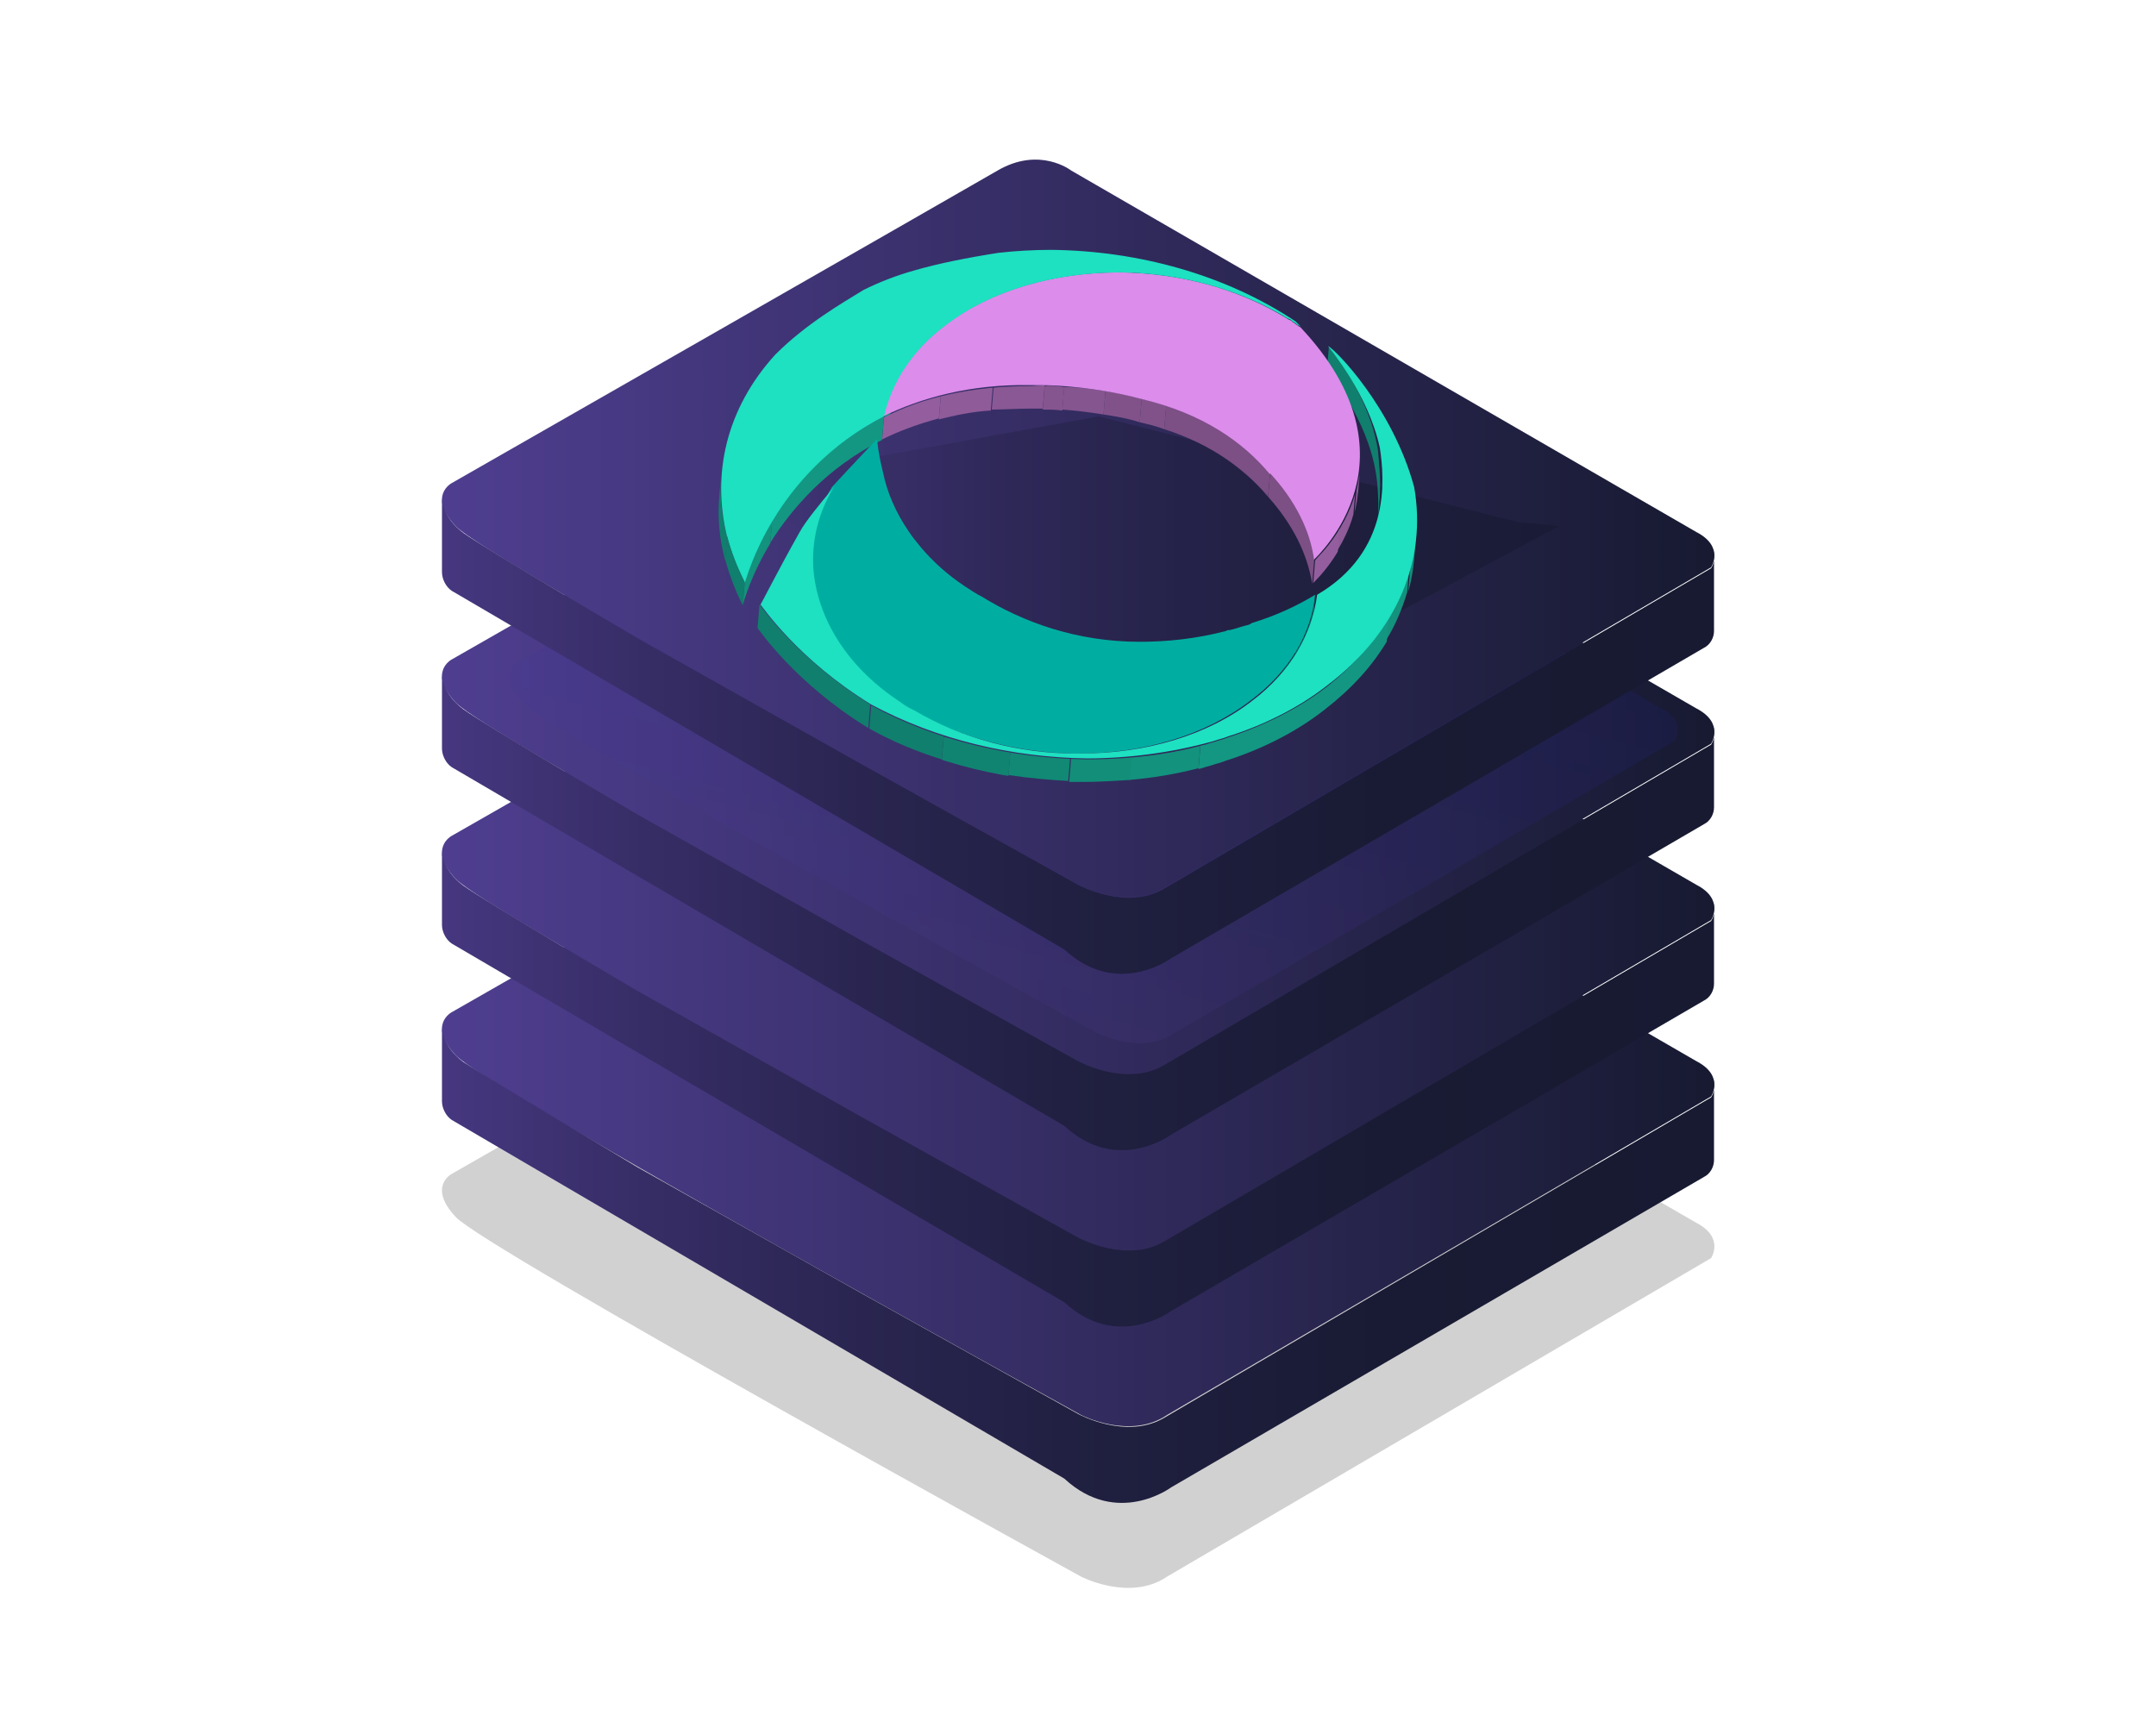 <?xml version="1.0" encoding="utf-8"?>
<!-- Generator: Adobe Illustrator 24.2.0, SVG Export Plug-In . SVG Version: 6.00 Build 0)  -->
<svg version="1.1" id="Capa_1" xmlns="http://www.w3.org/2000/svg" xmlns:xlink="http://www.w3.org/1999/xlink" x="0px" y="0px"
	 viewBox="0 0 220 177" style="enable-background:new 0 0 220 177;" xml:space="preserve">
<style type="text/css">
	.st0{opacity:0.2;fill:#1E1A21;enable-background:new    ;}
	.st1{fill:url(#SVGID_1_);}
	.st2{fill:url(#SVGID_2_);}
	.st3{fill:url(#SVGID_3_);}
	.st4{fill:url(#SVGID_4_);}
	.st5{fill:url(#SVGID_5_);}
	.st6{fill:url(#SVGID_6_);}
	.st7{opacity:0.25;fill:url(#SVGID_7_);enable-background:new    ;}
	.st8{fill:url(#SVGID_8_);}
	.st9{fill:url(#SVGID_9_);}
	.st10{opacity:0.6;fill:url(#SVGID_10_);enable-background:new    ;}
	.st11{enable-background:new    ;}
	.st12{clip-path:url(#SVGID_12_);enable-background:new    ;}
	.st13{fill:#107F6D;}
	.st14{fill:#118471;}
	.st15{fill:#118975;}
	.st16{fill:#128E79;}
	.st17{clip-path:url(#SVGID_14_);enable-background:new    ;}
	.st18{clip-path:url(#SVGID_16_);enable-background:new    ;}
	.st19{fill:#13927D;}
	.st20{fill:#139782;}
	.st21{clip-path:url(#SVGID_18_);enable-background:new    ;}
	.st22{fill:#81528A;}
	.st23{fill:#85558F;}
	.st24{clip-path:url(#SVGID_20_);enable-background:new    ;}
	.st25{clip-path:url(#SVGID_22_);enable-background:new    ;}
	.st26{fill:#8A5894;}
	.st27{fill:#8F5B99;}
	.st28{fill:#945E9E;}
	.st29{clip-path:url(#SVGID_24_);enable-background:new    ;}
	.st30{fill:#7C4F85;}
	.st31{clip-path:url(#SVGID_26_);enable-background:new    ;}
	.st32{clip-path:url(#SVGID_28_);enable-background:new    ;}
	.st33{fill:#DC8CEB;}
	.st34{clip-path:url(#SVGID_30_);enable-background:new    ;}
	.st35{clip-path:url(#SVGID_32_);enable-background:new    ;}
	.st36{clip-path:url(#SVGID_34_);enable-background:new    ;}
	.st37{clip-path:url(#SVGID_36_);enable-background:new    ;}
	.st38{fill:#1DE1C1;}
	.st39{clip-path:url(#SVGID_38_);enable-background:new    ;}
	.st40{clip-path:url(#SVGID_40_);enable-background:new    ;}
	.st41{fill:#006D65;}
	.st42{fill:#007168;}
	.st43{fill:#00756C;}
	.st44{clip-path:url(#SVGID_42_);enable-background:new    ;}
	.st45{fill:#00AEA1;}
	.st46{clip-path:url(#SVGID_44_);enable-background:new    ;}
</style>
<path class="st0" d="M46.1,119.8c0,0-2.5,1.3,0.4,4.4c2.9,3.2,63.8,36.7,63.8,36.7s5,2.6,8.8,0l55.5-32.5c0,0,1.4-2.1-1.5-3.6
	l-63.8-36.9c0,0-3.2-2.5-7.5,0S46.1,119.8,46.1,119.8z"/>
<linearGradient id="SVGID_1_" gradientUnits="userSpaceOnUse" x1="45.099" y1="70.078" x2="174.938" y2="70.078" gradientTransform="matrix(1 0 0 -1 0 178)">
	<stop  offset="0" style="stop-color:#4F3E90"/>
	<stop  offset="1" style="stop-color:#171A31"/>
</linearGradient>
<path class="st1" d="M46.1,103.3c0,0-2.5,1.3,0.4,4.4c2.9,3.2,63.8,36.7,63.8,36.7s5,2.6,8.8,0l55.5-32.5c0,0,1.4-2.1-1.5-3.6
	l-63.8-36.9c0,0-3.2-2.5-7.5,0S46.1,103.3,46.1,103.3z"/>
<linearGradient id="SVGID_2_" gradientUnits="userSpaceOnUse" x1="45.1" y1="48.909" x2="174.947" y2="48.909" gradientTransform="matrix(1 0 0 -1 0 178)">
	<stop  offset="0" style="stop-color:#463780"/>
	<stop  offset="0.143" style="stop-color:#382E68"/>
	<stop  offset="0.331" style="stop-color:#292550"/>
	<stop  offset="0.529" style="stop-color:#1F1F3F"/>
	<stop  offset="0.743" style="stop-color:#191B34"/>
	<stop  offset="1" style="stop-color:#171A31"/>
</linearGradient>
<path class="st2" d="M45.1,112.4v-7.6c0,0,0,2,2.2,3.6c2.3,1.5,17.7,10.7,17.7,10.7l23.1,13l21.9,12.2c0,0,4.9,2.7,8.8,0.4
	s55.8-32.7,55.8-32.7s0.5-0.7,0.3-1.8v8.2c0,0.7-0.4,1.4-1,1.7l-54.4,31.7c0,0-5.5,4.1-10.9-0.9l-62.5-36.6
	C45.5,113.9,45.1,113.1,45.1,112.4L45.1,112.4z"/>
<linearGradient id="SVGID_3_" gradientUnits="userSpaceOnUse" x1="45.099" y1="88.078" x2="174.938" y2="88.078" gradientTransform="matrix(1 0 0 -1 0 178)">
	<stop  offset="0" style="stop-color:#4F3E90"/>
	<stop  offset="1" style="stop-color:#171A31"/>
</linearGradient>
<path class="st3" d="M46.1,85.3c0,0-2.5,1.3,0.4,4.4c2.9,3.2,63.8,36.7,63.8,36.7s5,2.6,8.8,0l55.5-32.5c0,0,1.4-2.1-1.5-3.6
	l-63.8-36.9c0,0-3.2-2.5-7.5,0S46.1,85.3,46.1,85.3z"/>
<linearGradient id="SVGID_4_" gradientUnits="userSpaceOnUse" x1="45.1" y1="66.909" x2="174.947" y2="66.909" gradientTransform="matrix(1 0 0 -1 0 178)">
	<stop  offset="0" style="stop-color:#463780"/>
	<stop  offset="0.143" style="stop-color:#382E68"/>
	<stop  offset="0.331" style="stop-color:#292550"/>
	<stop  offset="0.529" style="stop-color:#1F1F3F"/>
	<stop  offset="0.743" style="stop-color:#191B34"/>
	<stop  offset="1" style="stop-color:#171A31"/>
</linearGradient>
<path class="st4" d="M45.1,94.4v-7.6c0,0,0,2,2.2,3.6S65,101.1,65,101.1l23.1,13l21.9,12.2c0,0,4.9,2.7,8.8,0.4S174.6,94,174.6,94
	s0.5-0.7,0.3-1.8v8.2c0,0.7-0.4,1.4-1,1.7l-54.4,31.7c0,0-5.5,4.1-10.9-0.9L46.1,96.3C45.5,95.9,45.1,95.1,45.1,94.4L45.1,94.4z"/>
<linearGradient id="SVGID_5_" gradientUnits="userSpaceOnUse" x1="45.099" y1="106.078" x2="174.938" y2="106.078" gradientTransform="matrix(1 0 0 -1 0 178)">
	<stop  offset="0" style="stop-color:#4F3E90"/>
	<stop  offset="1" style="stop-color:#171A31"/>
</linearGradient>
<path class="st5" d="M46.1,67.3c0,0-2.5,1.3,0.4,4.4c2.9,3.2,63.8,36.7,63.8,36.7s5,2.6,8.8,0l55.5-32.5c0,0,1.4-2.1-1.5-3.6
	l-63.8-36.9c0,0-3.2-2.5-7.5,0S46.1,67.3,46.1,67.3z"/>
<linearGradient id="SVGID_6_" gradientUnits="userSpaceOnUse" x1="45.1" y1="84.909" x2="174.947" y2="84.909" gradientTransform="matrix(1 0 0 -1 0 178)">
	<stop  offset="0" style="stop-color:#463780"/>
	<stop  offset="0.143" style="stop-color:#382E68"/>
	<stop  offset="0.331" style="stop-color:#292550"/>
	<stop  offset="0.529" style="stop-color:#1F1F3F"/>
	<stop  offset="0.743" style="stop-color:#191B34"/>
	<stop  offset="1" style="stop-color:#171A31"/>
</linearGradient>
<path class="st6" d="M45.1,76.4v-7.6c0,0,0,2,2.2,3.6S65,83.1,65,83.1l23.1,13l21.9,12.2c0,0,4.9,2.7,8.8,0.4S174.6,76,174.6,76
	s0.5-0.7,0.3-1.8v8.2c0,0.7-0.4,1.4-1,1.7l-54.4,31.7c0,0-5.5,4.1-10.9-0.9L46.1,78.3C45.5,77.9,45.1,77.1,45.1,76.4L45.1,76.4z"/>
<linearGradient id="SVGID_7_" gradientUnits="userSpaceOnUse" x1="103.173" y1="74.739" x2="119.992" y2="137.507" gradientTransform="matrix(1 0 0 -1 0 178)">
	<stop  offset="0" style="stop-color:#4F3E90;stop-opacity:0.6"/>
	<stop  offset="1" style="stop-color:#171ABF;stop-opacity:0.4"/>
</linearGradient>
<path class="st7" d="M52.9,67.6c0,0-2.3,1.1,0.4,4.1c2.7,2.9,58.6,33.7,58.6,33.7s4.6,2.4,8,0l51-29.8c0,0,1.3-2-1.4-3.3l-58.6-33.9
	c0,0-2.9-2.3-6.9,0C100.1,40.6,52.9,67.6,52.9,67.6z"/>
<g>
	
		<linearGradient id="SVGID_8_" gradientUnits="userSpaceOnUse" x1="45.099" y1="124.078" x2="174.938" y2="124.078" gradientTransform="matrix(1 0 0 -1 0 178)">
		<stop  offset="0" style="stop-color:#4F3E90"/>
		<stop  offset="1" style="stop-color:#171A31"/>
	</linearGradient>
	<path class="st8" d="M46.1,49.3c0,0-2.5,1.3,0.4,4.4c2.9,3.2,63.8,36.7,63.8,36.7s5,2.6,8.8,0l55.5-32.5c0,0,1.4-2.1-1.5-3.6
		l-63.8-36.9c0,0-3.2-2.5-7.5,0S46.1,49.3,46.1,49.3z"/>
	
		<linearGradient id="SVGID_9_" gradientUnits="userSpaceOnUse" x1="45.1" y1="102.909" x2="174.947" y2="102.909" gradientTransform="matrix(1 0 0 -1 0 178)">
		<stop  offset="0" style="stop-color:#463780"/>
		<stop  offset="0.143" style="stop-color:#382E68"/>
		<stop  offset="0.331" style="stop-color:#292550"/>
		<stop  offset="0.529" style="stop-color:#1F1F3F"/>
		<stop  offset="0.743" style="stop-color:#191B34"/>
		<stop  offset="1" style="stop-color:#171A31"/>
	</linearGradient>
	<path class="st9" d="M45.1,58.4v-7.6c0,0,0,2,2.2,3.6S65,65.1,65,65.1l23.1,13L110,90.3c0,0,4.9,2.7,8.8,0.4S174.6,58,174.6,58
		s0.5-0.7,0.3-1.8v8.2c0,0.7-0.4,1.4-1,1.7l-54.4,31.7c0,0-5.5,4.1-10.9-0.9L46.1,60.3C45.5,59.9,45.1,59.1,45.1,58.4L45.1,58.4z"/>
</g>
<linearGradient id="SVGID_10_" gradientUnits="userSpaceOnUse" x1="74.1" y1="118.85" x2="159.1" y2="118.85" gradientTransform="matrix(1 0 0 -1 0 178)">
	<stop  offset="0" style="stop-color:#463780"/>
	<stop  offset="0.143" style="stop-color:#382E68"/>
	<stop  offset="0.331" style="stop-color:#292550"/>
	<stop  offset="0.529" style="stop-color:#1F1F3F"/>
	<stop  offset="0.743" style="stop-color:#191B34"/>
	<stop  offset="1" style="stop-color:#171A31"/>
</linearGradient>
<polygon class="st10" points="74.1,49.4 117.8,75.8 159.1,53.7 155,53.3 112.1,42.5 "/>
<g>
	<g>
		<g class="st11">
			<g class="st11">
				<g>
					<defs>
						<path id="SVGID_11_" d="M114.3,30.2c0.1-0.8,0.1-1.6,0.2-2.4c5.9,0.1,11.9,1.6,16.9,4.7c-0.1,0.8-0.1,1.6-0.2,2.4
							C126.2,31.8,120.2,30.3,114.3,30.2z"/>
					</defs>
					<clipPath id="SVGID_12_">
						<use xlink:href="#SVGID_11_"  style="overflow:visible;"/>
					</clipPath>
					<g class="st12">
						<path class="st13" d="M132.8,33.4l-0.2,2.4c-0.1-0.1-0.1-0.1-0.3-0.2c-0.2-0.1-0.4-0.3-0.6-0.4c-0.1,0-0.1-0.1-0.1-0.1
							c-0.1-0.1-0.2-0.1-0.4-0.2c-2-1.3-4.2-2.3-6.6-3l0.2-2.4c2.3,0.8,4.5,1.8,6.6,3c0.1,0.1,0.2,0.1,0.4,0.2
							c0.1,0,0.1,0.1,0.1,0.1c0.2,0.1,0.4,0.3,0.6,0.4C132.6,33.3,132.7,33.3,132.8,33.4"/>
						<path class="st14" d="M124.8,29.5l-0.2,2.4c-1.6-0.5-3.2-0.9-4.9-1.2l0.2-2.4C121.5,28.6,123.2,28.9,124.8,29.5"/>
						<path class="st15" d="M119.9,28.3l-0.2,2.4c-1.5-0.2-3-0.4-4.4-0.4l0.2-2.4C116.9,27.9,118.4,28,119.9,28.3"/>
						<path class="st16" d="M115.5,27.8l-0.2,2.4c-0.3,0-0.6,0-0.9,0c-1.2,0-2.4,0.1-3.5,0.1L111,28c1.1-0.1,2.3-0.1,3.5-0.1
							C114.8,27.8,115.1,27.8,115.5,27.8"/>
					</g>
				</g>
			</g>
			<g class="st11">
				<g>
					<defs>
						<path id="SVGID_13_" d="M131.5,35.1c-0.1-0.1-0.2-0.1-0.4-0.2c0.1-0.8,0.1-1.6,0.2-2.4c0.1,0.1,0.2,0.1,0.4,0.2
							c0.1,0,0.1,0.1,0.1,0.1c0.1,0.1,0.4,0.2,0.5,0.4c0.1,0.1,0.1,0.1,0.1,0.1c0.1,0.1,0.1,0.1,0.3,0.2l-0.2,2.4
							c-0.1-0.1-0.1-0.1-0.3-0.2c-0.2-0.1-0.4-0.3-0.6-0.4C131.6,35.2,131.6,35.2,131.5,35.1z"/>
					</defs>
					<clipPath id="SVGID_14_">
						<use xlink:href="#SVGID_13_"  style="overflow:visible;"/>
					</clipPath>
					<g class="st17">
						<path class="st13" d="M132.8,33.4l-0.2,2.4c-0.1-0.1-0.1-0.1-0.3-0.2c-0.2-0.1-0.4-0.3-0.6-0.4c-0.1,0-0.1-0.1-0.1-0.1
							c-0.1-0.1-0.2-0.1-0.4-0.2c-2-1.3-4.2-2.3-6.6-3l0.2-2.4c2.3,0.8,4.5,1.8,6.6,3c0.1,0.1,0.2,0.1,0.4,0.2
							c0.1,0,0.1,0.1,0.1,0.1c0.2,0.1,0.4,0.3,0.6,0.4C132.6,33.3,132.7,33.3,132.8,33.4"/>
					</g>
				</g>
			</g>
			<g class="st11">
				<g>
					<defs>
						<path id="SVGID_15_" d="M114.3,30.2c-6.9,0-13.3,1.8-18,5.4c0.1-0.8,0.1-1.6,0.2-2.4c4.7-3.6,11.2-5.4,18-5.4
							C114.4,28.6,114.3,29.4,114.3,30.2L114.3,30.2z"/>
					</defs>
					<clipPath id="SVGID_16_">
						<use xlink:href="#SVGID_15_"  style="overflow:visible;"/>
					</clipPath>
					<g class="st18">
						<path class="st16" d="M115.5,27.8l-0.2,2.4c-0.3,0-0.6,0-0.9,0c-1.2,0-2.4,0.1-3.5,0.1L111,28c1.1-0.1,2.3-0.1,3.5-0.1
							C114.8,27.8,115.1,27.8,115.5,27.8"/>
						<path class="st19" d="M110.9,28l-0.2,2.4c-1.8,0.1-3.5,0.5-5.2,0.9l0.2-2.4C107.4,28.4,109.2,28.1,110.9,28"/>
						<path class="st20" d="M105.7,28.9l-0.2,2.4c-3.5,0.9-6.6,2.3-9.3,4.4c-2,1.5-3.5,3.2-4.5,4.9l0.2-2.4c1.1-1.8,2.6-3.5,4.5-4.9
							C99.1,31.2,102.2,29.7,105.7,28.9"/>
					</g>
				</g>
			</g>
			<g class="st11">
				<g>
					<defs>
						<path id="SVGID_17_" d="M116.5,40.7l-0.2,2.4c-2.6-0.7-5.3-1.1-7.9-1.3l0.2-2.4C111.2,39.5,113.9,40,116.5,40.7z"/>
					</defs>
					<clipPath id="SVGID_18_">
						<use xlink:href="#SVGID_17_"  style="overflow:visible;"/>
					</clipPath>
					<g class="st21">
						<path class="st22" d="M116.5,40.7l-0.2,2.4c-1.2-0.4-2.4-0.6-3.7-0.8l0.2-2.4C114.1,40.1,115.3,40.4,116.5,40.7"/>
						<path class="st23" d="M112.8,39.9l-0.2,2.4c-1.4-0.2-2.8-0.4-4.3-0.4l0.2-2.4C110,39.5,111.4,39.7,112.8,39.9"/>
					</g>
				</g>
			</g>
			<g class="st11">
				<g>
					<defs>
						<path id="SVGID_19_" d="M96.2,35.7c-3.5,2.6-5.5,5.9-6.3,9.3l0.2-2.4c0.8-3.4,2.8-6.6,6.3-9.3C96.4,34,96.3,34.8,96.2,35.7z"
							/>
					</defs>
					<clipPath id="SVGID_20_">
						<use xlink:href="#SVGID_19_"  style="overflow:visible;"/>
					</clipPath>
					<g class="st24">
						<path class="st20" d="M105.7,28.9l-0.2,2.4c-3.5,0.9-6.6,2.3-9.3,4.4c-2,1.5-3.5,3.2-4.5,4.9l0.2-2.4c1.1-1.8,2.6-3.5,4.5-4.9
							C99.1,31.2,102.2,29.7,105.7,28.9"/>
						<path class="st19" d="M91.9,38.2l-0.2,2.4c-0.7,1.2-1.2,2.4-1.6,3.7l0.2-2.4C90.7,40.6,91.2,39.3,91.9,38.2"/>
						<path class="st16" d="M90.4,41.8l-0.2,2.4c-0.1,0.2-0.1,0.5-0.1,0.7l0.2-2.4C90.2,42.3,90.3,42.1,90.4,41.8"/>
					</g>
				</g>
			</g>
			<g class="st11">
				<g>
					<defs>
						<path id="SVGID_21_" d="M108.6,39.5l-0.2,2.4c-1.1-0.1-2.3-0.1-3.4-0.1C98.9,41.7,93.9,43,90,45l0.2-2.4c3.9-2,8.8-3.2,15-3.2
							C106.3,39.3,107.4,39.3,108.6,39.5z"/>
					</defs>
					<clipPath id="SVGID_22_">
						<use xlink:href="#SVGID_21_"  style="overflow:visible;"/>
					</clipPath>
					<g class="st25">
						<path class="st23" d="M108.6,39.5l-0.2,2.4c-0.7-0.1-1.3-0.1-2-0.1l0.2-2.4C107.2,39.3,107.9,39.4,108.6,39.5"/>
						<path class="st26" d="M106.6,39.3l-0.2,2.4c-0.4,0-0.9,0-1.3,0c-1.3,0-2.7,0.1-3.9,0.1l0.2-2.4c1.3-0.1,2.5-0.1,3.9-0.1
							C105.6,39.3,106.1,39.3,106.6,39.3"/>
						<path class="st27" d="M101.3,39.5l-0.2,2.4c-1.9,0.1-3.7,0.5-5.3,0.9l0.2-2.4C97.7,39.9,99.4,39.6,101.3,39.5"/>
						<path class="st28" d="M96,40.3l-0.2,2.4c-2.2,0.6-4.1,1.3-5.9,2.2l0.2-2.4C91.9,41.7,93.8,40.9,96,40.3"/>
					</g>
				</g>
			</g>
			<g class="st11">
				<g>
					<defs>
						<path id="SVGID_23_" d="M129.6,48.3l-0.2,2.4c-2.6-3.1-6.7-6.1-13.1-7.6l0.2-2.4C122.9,42.1,127,45.2,129.6,48.3z"/>
					</defs>
					<clipPath id="SVGID_24_">
						<use xlink:href="#SVGID_23_"  style="overflow:visible;"/>
					</clipPath>
					<g class="st29">
						<path class="st30" d="M129.6,48.3l-0.2,2.4c-2.3-2.7-5.6-5.3-10.6-6.9l0.2-2.4C123.9,43,127.3,45.6,129.6,48.3"/>
						<path class="st22" d="M119,41.4l-0.2,2.4c-0.8-0.3-1.6-0.5-2.5-0.7l0.2-2.4C117.4,40.9,118.2,41.1,119,41.4"/>
					</g>
				</g>
			</g>
			<g class="st11">
				<g>
					<defs>
						<path id="SVGID_25_" d="M140.8,50.7l-0.2,2.4c0.1-1.9,0-3.6-0.2-4.8c-0.9-5.6-4.8-10.3-5-10.5l0.2-2.4c0.2,0.2,4.1,4.9,5,10.5
							C140.7,47,140.9,48.8,140.8,50.7z"/>
					</defs>
					<clipPath id="SVGID_26_">
						<use xlink:href="#SVGID_25_"  style="overflow:visible;"/>
					</clipPath>
					<g class="st31">
						<path class="st13" d="M140.8,50.7l-0.2,2.4c0.1-1.9,0-3.6-0.2-4.8c-0.9-5.6-4.8-10.3-5-10.5l0.2-2.4c0.2,0.2,4.1,4.9,5,10.5
							C140.7,47,140.9,48.8,140.8,50.7"/>
					</g>
				</g>
			</g>
			<g class="st11">
				<g>
					<defs>
						<path id="SVGID_27_" d="M138.8,47.7l-0.2,2.4c-0.5,5.6-4.4,9.2-4.7,9.5l0.2-2.4C134.5,56.9,138.3,53.3,138.8,47.7z"/>
					</defs>
					<clipPath id="SVGID_28_">
						<use xlink:href="#SVGID_27_"  style="overflow:visible;"/>
					</clipPath>
					<g class="st32">
						<path class="st26" d="M138.8,47.7l-0.2,2.4c-0.1,0.8-0.2,1.7-0.4,2.5l0.2-2.4C138.5,49.4,138.8,48.6,138.8,47.7"/>
						<path class="st27" d="M138.3,50.1l-0.2,2.4c-0.4,1.5-1.1,2.8-1.7,3.8l0.2-2.4C137.3,53,137.9,51.6,138.3,50.1"/>
						<path class="st28" d="M136.7,54l-0.2,2.4c-1.1,1.9-2.4,3-2.5,3.2l0.2-2.4C134.3,57,135.5,55.9,136.7,54"/>
					</g>
				</g>
			</g>
			<g>
				<path class="st33" d="M114.3,27.8c0.1,0,0.1,0,0.1,0c5.9,0.1,11.9,1.6,16.9,4.7c0.1,0.1,0.2,0.1,0.4,0.2c0.1,0,0.1,0.1,0.1,0.1
					c0.2,0.1,0.4,0.3,0.6,0.4c0.1,0.1,0.1,0.1,0.3,0.2c12.5,13.3,1.9,23.2,1.3,23.8c-0.5-3.1-2-6.1-4.5-8.9
					c-2.6-3.1-6.7-6.1-13.1-7.6c-2.6-0.7-5.3-1.1-7.9-1.3c-1.1-0.1-2.3-0.1-3.4-0.1c-6.1-0.1-11.1,1.3-15,3.2
					c0.8-3.4,2.8-6.6,6.3-9.3c4.7-3.6,11.2-5.4,17.7-5.4C114.3,27.8,114.3,27.8,114.3,27.8z"/>
			</g>
			<g class="st11">
				<g>
					<defs>
						<path id="SVGID_29_" d="M134.1,57.2l-0.2,2.4c-0.5-3.1-2-6.1-4.5-8.9l0.2-2.4C132.1,51,133.7,54.1,134.1,57.2z"/>
					</defs>
					<clipPath id="SVGID_30_">
						<use xlink:href="#SVGID_29_"  style="overflow:visible;"/>
					</clipPath>
					<g class="st34">
						<path class="st30" d="M134.1,57.2l-0.2,2.4c-0.5-3.1-2-6.1-4.5-8.9l0.2-2.4C132.1,51,133.7,54.1,134.1,57.2"/>
					</g>
				</g>
			</g>
			<g class="st11">
				<g>
					<defs>
						<path id="SVGID_31_" d="M73.4,50.6l0.2-2.4c-0.2,2.2,0,4.4,0.6,6.6L74,57.2C73.4,55,73.2,52.8,73.4,50.6z"/>
					</defs>
					<clipPath id="SVGID_32_">
						<use xlink:href="#SVGID_31_"  style="overflow:visible;"/>
					</clipPath>
					<g class="st35">
						<path class="st13" d="M74.2,54.8L74,57.2c-0.6-2.2-0.8-4.4-0.6-6.6l0.2-2.4C73.4,50.3,73.6,52.6,74.2,54.8"/>
					</g>
				</g>
			</g>
			<g class="st11">
				<g>
					<defs>
						<path id="SVGID_33_" d="M84.8,52c-1.2,2-1.9,4.1-2.1,6.2l0.2-2.4c0.2-2.1,0.9-4.2,2.1-6.2C85,50.3,85.1,51.3,84.8,52z"/>
					</defs>
					<clipPath id="SVGID_34_">
						<use xlink:href="#SVGID_33_"  style="overflow:visible;"/>
					</clipPath>
					<g class="st36">
						<path class="st20" d="M85,49.6L84.8,52c-0.1,0.1-0.1,0.1-0.1,0.1l0.2-2.4C84.9,49.8,85,49.7,85,49.6"/>
						<path class="st19" d="M84.9,49.8l-0.2,2.4c-0.7,1.2-1.2,2.4-1.6,3.6l0.2-2.4C83.7,52.2,84.2,51,84.9,49.8"/>
						<path class="st16" d="M83.4,53.4l-0.2,2.4c-0.2,0.8-0.4,1.6-0.4,2.4l0.2-2.4C83,55.1,83.2,54.2,83.4,53.4"/>
					</g>
				</g>
			</g>
			<g class="st11">
				<g>
					<defs>
						<path id="SVGID_35_" d="M90.2,42.5L90,44.9c-11.3,5.7-14.1,16.4-14.2,16.9l0.2-2.4C76.2,58.9,78.9,48.2,90.2,42.5z"/>
					</defs>
					<clipPath id="SVGID_36_">
						<use xlink:href="#SVGID_35_"  style="overflow:visible;"/>
					</clipPath>
					<g class="st37">
						<path class="st20" d="M90.2,42.5L90,44.9c-5.7,2.9-9.3,7.1-11.4,10.5l0.2-2.4C80.9,49.6,84.5,45.4,90.2,42.5"/>
						<path class="st19" d="M78.8,53.1l-0.2,2.4c-1.8,2.9-2.5,5.4-2.8,6.1l0.2-2.4C76.3,58.5,77.1,56,78.8,53.1"/>
						<path class="st16" d="M76.1,59.2l-0.2,2.4c-0.1,0.1-0.1,0.2-0.1,0.3l0.2-2.4C76,59.4,76,59.4,76.1,59.2"/>
					</g>
				</g>
			</g>
			<g>
				<path class="st38" d="M107.3,25.5c8.8,0.1,17.7,2.5,24.9,7.3c0.2,0.2,0.4,0.4,0.6,0.6c-0.1-0.1-0.1-0.1-0.3-0.2
					c-0.2-0.1-0.4-0.3-0.6-0.4c-0.1,0-0.1-0.1-0.1-0.1c-0.1-0.1-0.2-0.1-0.4-0.2c-4.9-3-10.9-4.6-16.9-4.7c-6.9,0-13.3,1.8-18,5.4
					c-3.5,2.6-5.5,5.9-6.3,9.3C78.9,48.3,76.2,59,76,59.5c-0.8-1.6-1.4-3.2-1.8-4.7c-1.6-6.4-0.1-13.1,4.9-18.6
					c3.2-3.2,6.9-5.3,9-6.6c1.6-0.8,3.4-1.5,5.2-2c2.4-0.7,5.4-1.3,8.6-1.8C103.7,25.6,105.5,25.5,107.3,25.5z"/>
			</g>
			<g class="st11">
				<g>
					<defs>
						<path id="SVGID_37_" d="M76,59.4l-0.2,2.4c-0.8-1.6-1.4-3.2-1.8-4.7l0.2-2.4C74.6,56.3,75.2,57.8,76,59.4z"/>
					</defs>
					<clipPath id="SVGID_38_">
						<use xlink:href="#SVGID_37_"  style="overflow:visible;"/>
					</clipPath>
					<g class="st39">
						<path class="st13" d="M76,59.4l-0.2,2.4c-0.8-1.6-1.4-3.2-1.8-4.7l0.2-2.4C74.6,56.3,75.2,57.8,76,59.4"/>
					</g>
				</g>
			</g>
			<g class="st11">
				<g>
					<defs>
						<path id="SVGID_39_" d="M134.2,60.9l-0.2,2.4c-0.4,4-2.6,7.8-6.6,10.8l0.2-2.4C131.6,68.6,133.7,64.8,134.2,60.9z"/>
					</defs>
					<clipPath id="SVGID_40_">
						<use xlink:href="#SVGID_39_"  style="overflow:visible;"/>
					</clipPath>
					<g class="st40">
						<path class="st41" d="M134.2,60.9l-0.2,2.4c-0.1,0.7-0.2,1.5-0.4,2.2l0.2-2.4C134,62.3,134.1,61.6,134.2,60.9"/>
						<path class="st42" d="M133.8,63l-0.2,2.4c-0.4,1.3-0.8,2.5-1.6,3.6l0.2-2.4C132.9,65.5,133.5,64.3,133.8,63"/>
						<path class="st43" d="M132.2,66.7l-0.2,2.4c-1.1,1.8-2.6,3.5-4.5,5l0.2-2.4C129.6,70.1,131.1,68.4,132.2,66.7"/>
					</g>
				</g>
			</g>
			<g class="st11">
				<g>
					<defs>
						<path id="SVGID_41_" d="M88.8,71.9l-0.2,2.4c-7.5-4.6-11.1-10-11.3-10.2l0.2-2.4C77.7,61.9,81.3,67.2,88.8,71.9z"/>
					</defs>
					<clipPath id="SVGID_42_">
						<use xlink:href="#SVGID_41_"  style="overflow:visible;"/>
					</clipPath>
					<g class="st44">
						<path class="st13" d="M88.8,71.9l-0.2,2.4c-7.5-4.6-11.1-10-11.3-10.2l0.2-2.4C77.7,61.9,81.3,67.2,88.8,71.9"/>
					</g>
				</g>
			</g>
			<g>
				<path class="st45" d="M89.5,44.8c0,0.1,0.1,1.4,0.6,3.4c0.4,2,1.3,4.1,2.6,6c0.4,0.6,0.8,1.1,1.3,1.7c1.2,1.4,2.6,2.7,4.4,3.9
					c0.6,0.4,1.2,0.8,1.8,1.1c4.2,2.6,9.7,4.6,16.1,4.6c2.8,0,5.7-0.3,8.8-1.1c0.1-0.1,0.3-0.1,0.4-0.1c0.5-0.1,1-0.3,1.4-0.4
					c0.3-0.1,0.6-0.1,0.8-0.3c2.6-0.8,4.7-1.8,6.5-2.9c-0.4,4-2.6,7.8-6.6,10.8c-4.7,3.6-11,5.4-17.5,5.4c-0.1,0-0.2,0-0.3,0
					c-0.1,0-0.2,0-0.3,0c-5.7-0.1-11.5-1.6-16.4-4.4c-0.6-0.4-1.2-0.8-1.8-1.1c-5.3-3.7-8.1-8.5-8.5-13.3c-0.2-2.9,0.5-5.8,2.1-8.4
					C87.2,47.2,89.4,44.9,89.5,44.8z"/>
			</g>
			<g class="st11">
				<g>
					<defs>
						<path id="SVGID_43_" d="M144.5,54.7l-0.2,2.4c-0.5,5.6-3.5,10.9-9,15.3c-2.8,2.2-6.1,3.9-9.7,5.1c-0.4,0.1-0.8,0.3-1.2,0.4
							c-0.4,0.1-0.6,0.2-1,0.3c-4,1.1-8.4,1.7-12.7,1.7c-7.6-0.1-15.3-1.9-22-5.5l0.2-2.4c6.6,3.6,14.3,5.4,22,5.5
							c4.4,0,8.7-0.5,12.7-1.7c0.4-0.1,0.6-0.2,1-0.3c0.4-0.1,0.8-0.3,1.2-0.4c3.5-1.2,6.9-2.9,9.7-5.1
							C140.9,65.7,143.9,60.3,144.5,54.7z"/>
					</defs>
					<clipPath id="SVGID_44_">
						<use xlink:href="#SVGID_43_"  style="overflow:visible;"/>
					</clipPath>
					<g class="st46">
						<path class="st16" d="M144.5,54.7l-0.2,2.4c-0.1,1.1-0.3,2.3-0.6,3.3l0.2-2.4C144.1,57,144.3,55.8,144.5,54.7"/>
						<path class="st19" d="M143.8,58l-0.2,2.4c-0.5,1.7-1.2,3.4-2.2,5l0.2-2.4C142.6,61.4,143.3,59.8,143.8,58"/>
						<path class="st20" d="M141.7,63.1l-0.2,2.4c-1.5,2.5-3.6,4.8-6.3,6.9c-2.8,2.2-6.1,3.9-9.7,5.1c-0.4,0.1-0.8,0.3-1.2,0.4
							c-0.4,0.1-0.6,0.2-1,0.3c-0.4,0.1-0.6,0.2-1,0.3l0.2-2.4c0.4-0.1,0.6-0.1,1-0.3c0.4-0.1,0.6-0.2,1-0.3
							c0.4-0.1,0.8-0.3,1.2-0.4c3.5-1.2,6.9-2.9,9.7-5.1C138.1,67.9,140.2,65.5,141.7,63.1"/>
						<path class="st19" d="M122.5,76l-0.2,2.4c-2.3,0.6-4.7,1-7.1,1.2l0.2-2.4C117.9,77,120.3,76.5,122.5,76"/>
						<path class="st16" d="M115.5,77.2l-0.2,2.4c-1.6,0.1-3.2,0.2-4.7,0.2c-0.5,0-1,0-1.5,0l0.2-2.4c0.5,0,1,0,1.5,0
							C112.3,77.4,114,77.3,115.5,77.2"/>
						<path class="st15" d="M109.2,77.3l-0.2,2.4c-2-0.1-4.1-0.3-6.1-0.6l0.2-2.4C105.1,77,107.2,77.2,109.2,77.3"/>
						<path class="st14" d="M103.1,76.8l-0.2,2.4c-2.3-0.4-4.6-0.9-6.8-1.6l0.2-2.4C98.5,75.8,100.8,76.3,103.1,76.8"/>
						<path class="st13" d="M96.3,75.1l-0.2,2.4c-2.6-0.8-5.2-1.9-7.5-3.2l0.2-2.4C91.2,73.2,93.7,74.2,96.3,75.1"/>
					</g>
				</g>
			</g>
			<g>
				<path class="st38" d="M135.5,35.3c0.8,0.4,6.6,6.3,8.8,14.4c1.3,7.3-1.6,14.7-8.8,20.2c-2.8,2.2-6.1,3.9-9.7,5.1
					c-0.4,0.1-0.8,0.3-1.2,0.4c-0.4,0.1-0.6,0.2-1,0.3c-4,1.1-8.4,1.7-12.7,1.7c-7.6-0.1-15.3-1.9-22-5.5
					c-7.5-4.6-11.1-10-11.3-10.2c0.1-0.1,1.8-3.5,4-7.4c0.6-1.1,2-2.8,3.5-4.6c-1.6,2.6-2.3,5.5-2.1,8.4c0.4,4.8,3.2,9.7,8.5,13.3
					c0.6,0.4,1.1,0.8,1.8,1.1c4.9,2.9,10.7,4.4,16.4,4.4c0.1,0,0.2,0,0.3,0c0.1,0,0.2,0,0.3,0c6.5,0,12.9-1.8,17.5-5.4
					c4-3,6.1-6.9,6.6-10.8c7.5-4.4,6.9-11.7,6.4-15C139.6,40.2,135.7,35.6,135.5,35.3z"/>
			</g>
		</g>
	</g>
</g>
</svg>
